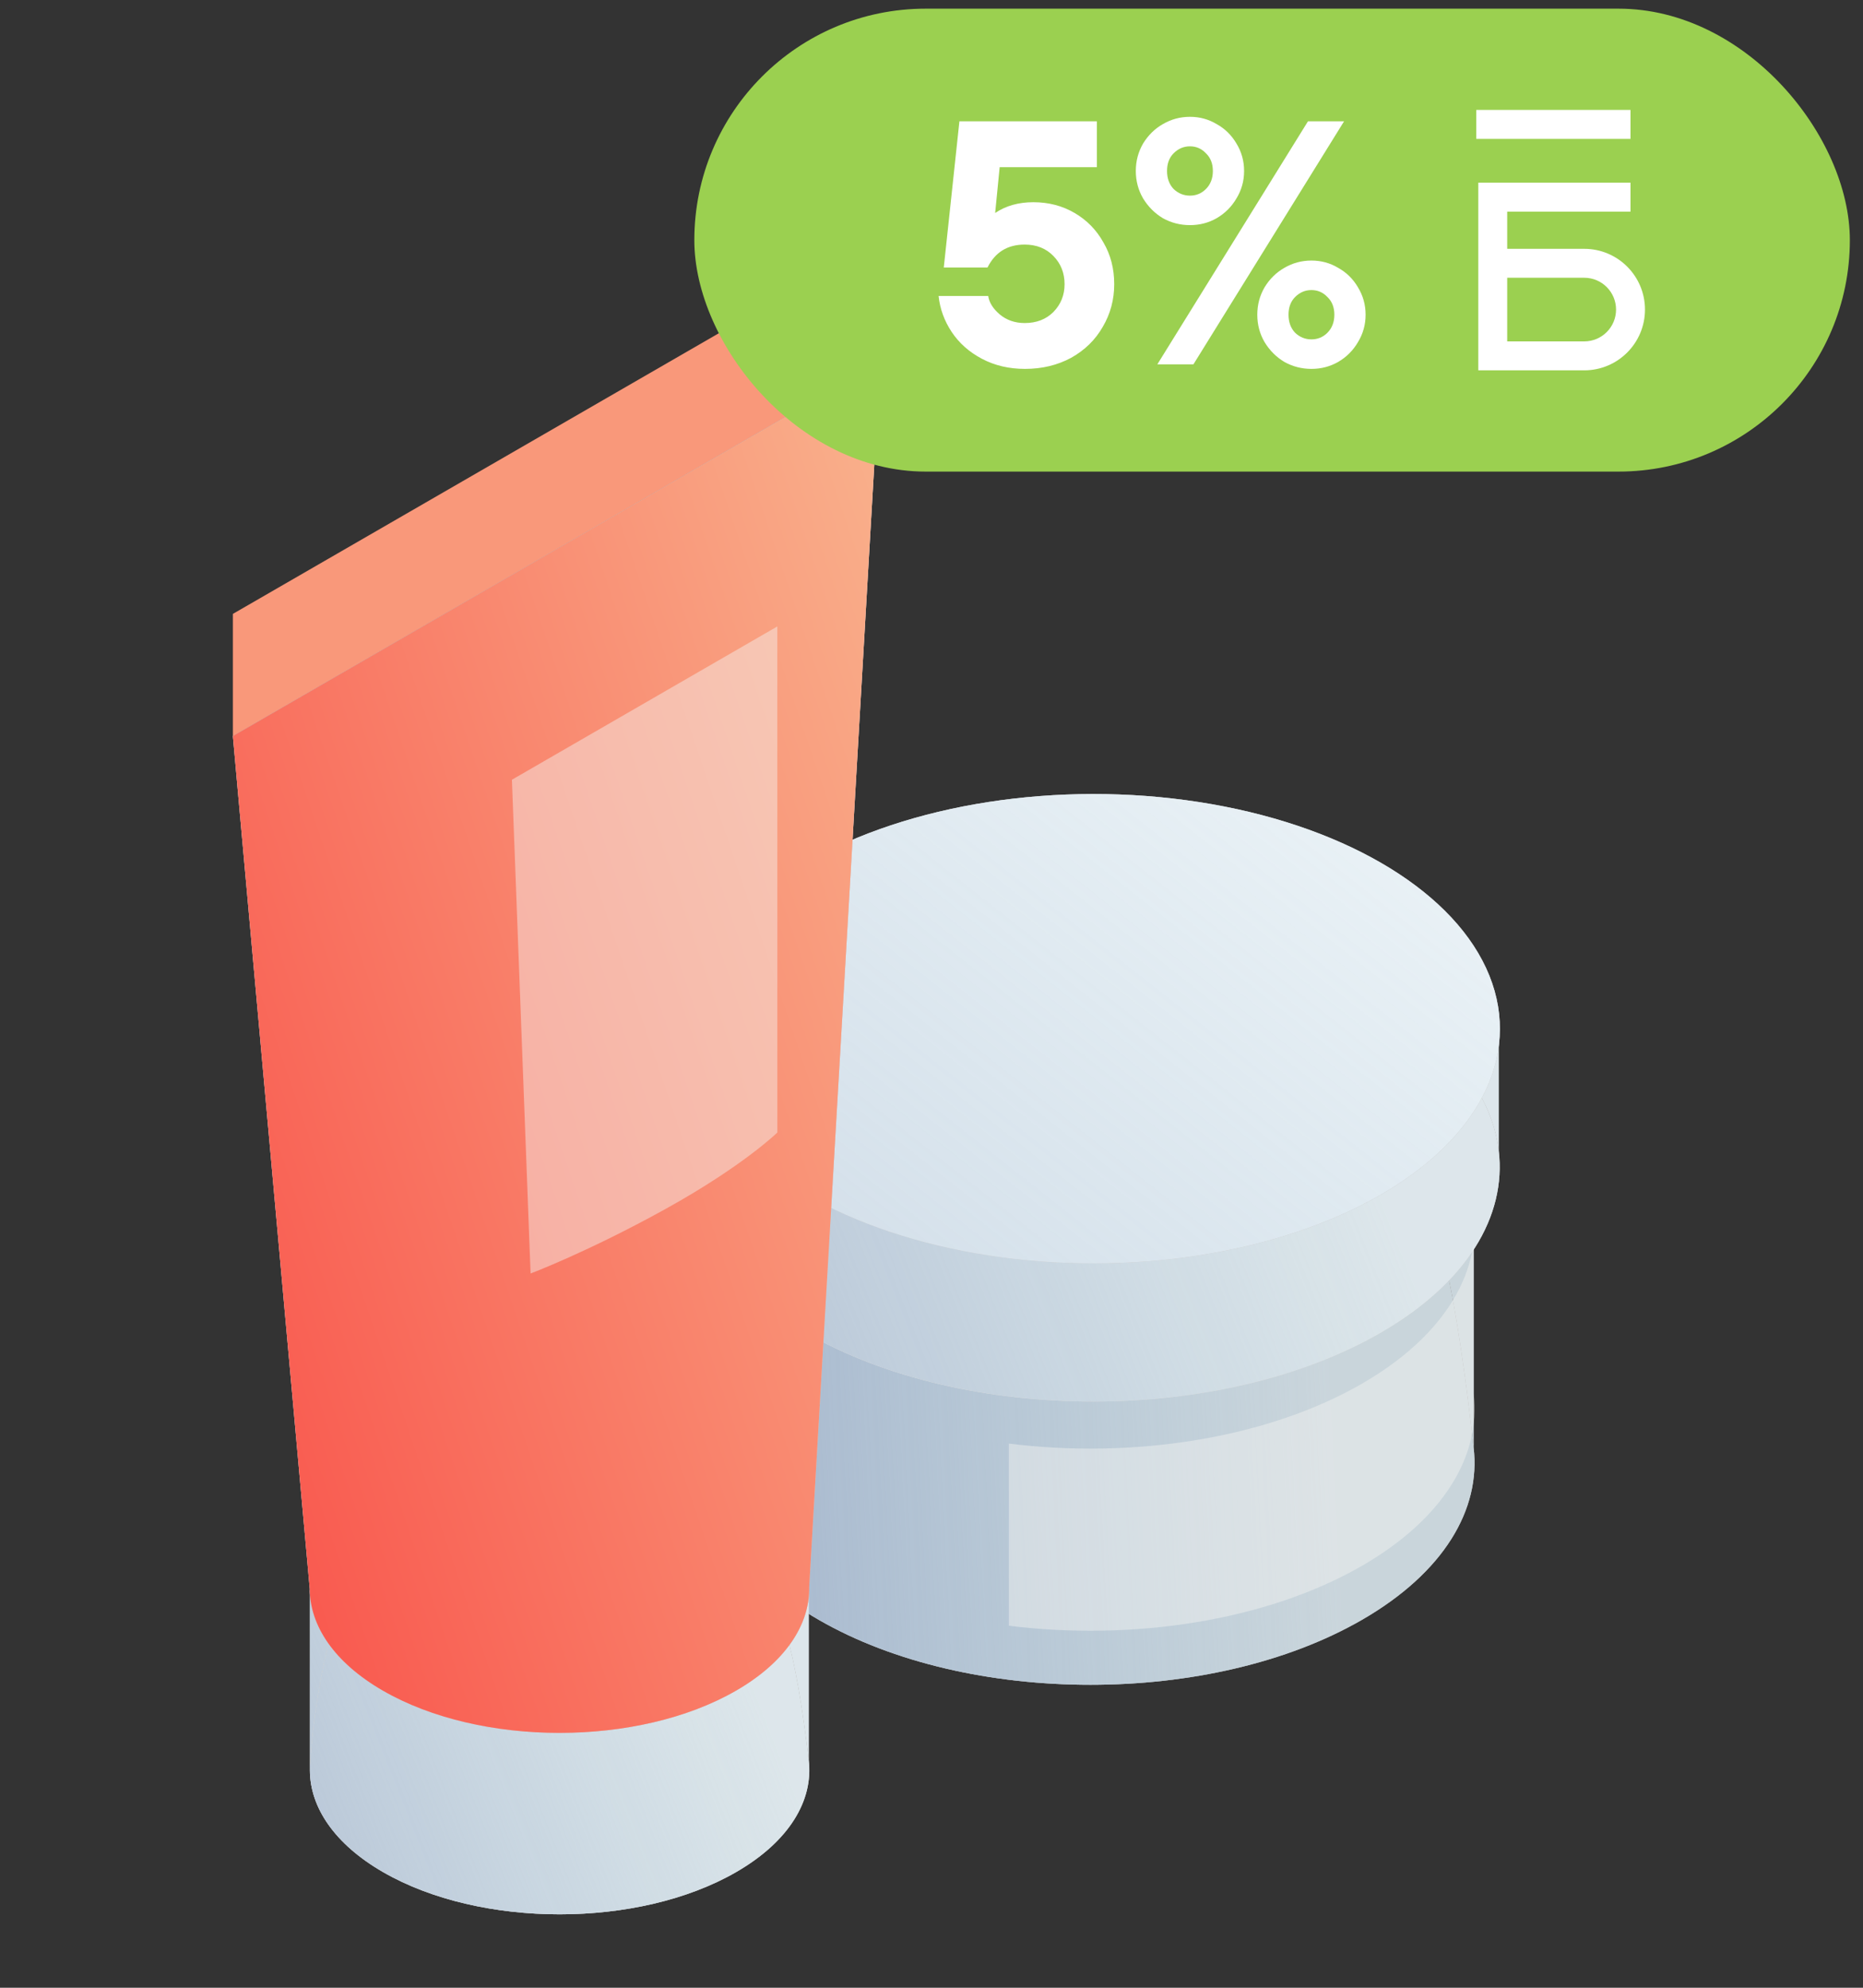 <svg width="105" height="112" viewBox="0 0 105 112" fill="none" xmlns="http://www.w3.org/2000/svg">
<rect x="0" y="0" width="105" height="112" fill="#333333" stroke="none"/>
<g clip-path="url(#clip0_10906_112346)">
<path d="M79.355 65.723C81.562 67.59 82.795 79.398 83.054 81.566L83.054 65.723L79.355 65.723Z" fill="#9B9B9B"/>
<path d="M79.355 65.723C81.562 67.59 82.795 79.398 83.054 81.566L83.054 65.723L79.355 65.723Z" fill="#DFDFDF"/>
<path d="M79.355 65.723C81.562 67.59 82.795 79.398 83.054 81.566L83.054 65.723L79.355 65.723Z" fill="url(#paint0_linear_10906_112346)" fill-opacity="0.9"/>
<path d="M39.806 82.388C39.82 79.942 41.07 67.826 43.556 65.723L39.806 65.723L39.806 82.388Z" fill="#9B9B9B"/>
<path d="M39.806 82.388C39.82 79.942 41.07 67.826 43.556 65.723L39.806 65.723L39.806 82.388Z" fill="#DFDFDF"/>
<path d="M39.806 82.388C39.82 79.942 41.07 67.826 43.556 65.723L39.806 65.723L39.806 82.388Z" fill="url(#paint1_linear_10906_112346)" fill-opacity="0.9"/>
<path d="M46.147 91.269C54.601 96.151 68.309 96.151 76.764 91.269C81.373 88.609 83.47 85.047 83.054 81.566C82.795 79.398 81.562 67.59 79.355 65.723L43.556 65.723C41.07 67.826 39.82 79.942 39.806 82.388L39.806 82.474C39.824 85.658 41.938 88.84 46.147 91.269Z" fill="#9B9B9B"/>
<path d="M46.147 91.269C54.601 96.151 68.309 96.151 76.764 91.269C81.373 88.609 83.47 85.047 83.054 81.566C82.795 79.398 81.562 67.59 79.355 65.723L43.556 65.723C41.07 67.826 39.82 79.942 39.806 82.388L39.806 82.474C39.824 85.658 41.938 88.84 46.147 91.269Z" fill="#DFDFDF"/>
<path d="M46.147 91.269C54.601 96.151 68.309 96.151 76.764 91.269C81.373 88.609 83.47 85.047 83.054 81.566C82.795 79.398 81.562 67.59 79.355 65.723L43.556 65.723C41.07 67.826 39.82 79.942 39.806 82.388L39.806 82.474C39.824 85.658 41.938 88.84 46.147 91.269Z" fill="url(#paint2_linear_10906_112346)" fill-opacity="0.9"/>
<path d="M77.816 75.097C68.871 80.261 54.37 80.261 45.426 75.097C40.974 72.527 38.738 69.161 38.719 65.792C38.718 65.762 38.718 65.732 38.719 65.702C38.734 63.115 40.056 60.529 42.686 58.305C43.48 57.633 44.394 56.994 45.426 56.397C54.37 51.233 68.871 51.233 77.816 56.397C78.848 56.994 79.762 57.633 80.556 58.305C82.891 60.28 84.195 62.539 84.469 64.832C84.909 68.514 82.691 72.282 77.816 75.097Z" fill="#C4C4C4"/>
<path d="M77.816 75.097C68.871 80.261 54.37 80.261 45.426 75.097C40.974 72.527 38.738 69.161 38.719 65.792C38.718 65.762 38.718 65.732 38.719 65.702C38.734 63.115 40.056 60.529 42.686 58.305C43.48 57.633 44.394 56.994 45.426 56.397C54.37 51.233 68.871 51.233 77.816 56.397C78.848 56.994 79.762 57.633 80.556 58.305C82.891 60.28 84.195 62.539 84.469 64.832C84.909 68.514 82.691 72.282 77.816 75.097Z" fill="#F4F4F2"/>
<path d="M77.816 75.097C68.871 80.261 54.37 80.261 45.426 75.097C40.974 72.527 38.738 69.161 38.719 65.792C38.718 65.762 38.718 65.732 38.719 65.702C38.734 63.115 40.056 60.529 42.686 58.305C43.48 57.633 44.394 56.994 45.426 56.397C54.37 51.233 68.871 51.233 77.816 56.397C78.848 56.994 79.762 57.633 80.556 58.305C82.891 60.28 84.195 62.539 84.469 64.832C84.909 68.514 82.691 72.282 77.816 75.097Z" fill="url(#paint3_linear_10906_112346)" fill-opacity="0.75"/>
<path d="M80.556 58.305C82.891 60.28 84.195 62.539 84.469 64.832L84.469 58.305L80.556 58.305Z" fill="#C4C4C4"/>
<path d="M80.556 58.305C82.891 60.28 84.195 62.539 84.469 64.832L84.469 58.305L80.556 58.305Z" fill="#F4F4F2"/>
<path d="M80.556 58.305C82.891 60.28 84.195 62.539 84.469 64.832L84.469 58.305L80.556 58.305Z" fill="url(#paint4_linear_10906_112346)" fill-opacity="0.75"/>
<path d="M38.719 65.702C38.734 63.115 40.056 60.529 42.686 58.305L38.719 58.305L38.719 65.702Z" fill="#C4C4C4"/>
<path d="M38.719 65.702C38.734 63.115 40.056 60.529 42.686 58.305L38.719 58.305L38.719 65.702Z" fill="#F4F4F2"/>
<path d="M38.719 65.702C38.734 63.115 40.056 60.529 42.686 58.305L38.719 58.305L38.719 65.702Z" fill="url(#paint5_linear_10906_112346)" fill-opacity="0.75"/>
<path d="M41.492 105.482C35.996 108.656 27.085 108.656 21.588 105.482C18.853 103.903 17.479 101.835 17.466 99.764C17.466 99.746 17.466 99.728 17.466 99.709C17.476 98.119 18.288 90.971 19.904 89.604C20.392 89.191 20.954 88.799 21.588 88.432C27.085 85.259 35.996 85.259 41.492 88.432C42.127 88.799 42.688 89.191 43.176 89.604C44.611 90.818 45.412 97.765 45.581 99.174C45.851 101.437 44.488 103.753 41.492 105.482Z" fill="#C4C4C4"/>
<path d="M41.492 105.482C35.996 108.656 27.085 108.656 21.588 105.482C18.853 103.903 17.479 101.835 17.466 99.764C17.466 99.746 17.466 99.728 17.466 99.709C17.476 98.119 18.288 90.971 19.904 89.604C20.392 89.191 20.954 88.799 21.588 88.432C27.085 85.259 35.996 85.259 41.492 88.432C42.127 88.799 42.688 89.191 43.176 89.604C44.611 90.818 45.412 97.765 45.581 99.174C45.851 101.437 44.488 103.753 41.492 105.482Z" fill="#F4F4F2"/>
<path d="M41.492 105.482C35.996 108.656 27.085 108.656 21.588 105.482C18.853 103.903 17.479 101.835 17.466 99.764C17.466 99.746 17.466 99.728 17.466 99.709C17.476 98.119 18.288 90.971 19.904 89.604C20.392 89.191 20.954 88.799 21.588 88.432C27.085 85.259 35.996 85.259 41.492 88.432C42.127 88.799 42.688 89.191 43.176 89.604C44.611 90.818 45.412 97.765 45.581 99.174C45.851 101.437 44.488 103.753 41.492 105.482Z" fill="url(#paint6_linear_10906_112346)" fill-opacity="0.75"/>
<path d="M43.176 89.604C44.611 90.818 45.412 97.765 45.581 99.174L45.581 89.604L43.176 89.604Z" fill="#C4C4C4"/>
<path d="M43.176 89.604C44.611 90.818 45.412 97.765 45.581 99.174L45.581 89.604L43.176 89.604Z" fill="#F4F4F2"/>
<path d="M43.176 89.604C44.611 90.818 45.412 97.765 45.581 99.174L45.581 89.604L43.176 89.604Z" fill="url(#paint7_linear_10906_112346)" fill-opacity="0.75"/>
<path d="M17.466 99.709C17.476 98.119 18.288 90.971 19.904 89.604L17.466 89.604L17.466 99.709Z" fill="#C4C4C4"/>
<path d="M17.466 99.709C17.476 98.119 18.288 90.971 19.904 89.604L17.466 89.604L17.466 99.709Z" fill="#F4F4F2"/>
<path d="M17.466 99.709C17.476 98.119 18.288 90.971 19.904 89.604L17.466 89.604L17.466 99.709Z" fill="url(#paint8_linear_10906_112346)" fill-opacity="0.75"/>
<circle cx="18.7" cy="18.7" r="18.7" transform="matrix(0.866 0.5 -0.866 0.5 61.633 39.262)" fill="#B4B4B4"/>
<circle cx="18.7" cy="18.7" r="18.7" transform="matrix(0.866 0.5 -0.866 0.5 61.633 39.262)" fill="white"/>
<circle cx="18.7" cy="18.7" r="18.7" transform="matrix(0.866 0.5 -0.866 0.5 61.633 39.262)" fill="url(#paint9_linear_10906_112346)" fill-opacity="0.65"/>
<rect width="42.13" height="6.89" transform="matrix(0.866 -0.5 2.20305e-08 1 13.125 34.59)" fill="#F9987A"/>
<path d="M21.58 95.26C27.076 98.433 35.987 98.433 41.483 95.26C44.263 93.656 45.637 91.547 45.605 89.443L49.611 20.41L13.125 41.475L17.441 89.337L17.451 89.445C17.455 89.466 17.458 89.488 17.458 89.51L17.458 89.515C17.458 91.594 18.832 93.674 21.58 95.26Z" fill="#C4C4C4"/>
<path d="M21.58 95.26C27.076 98.433 35.987 98.433 41.483 95.26C44.263 93.656 45.637 91.547 45.605 89.443L49.611 20.41L13.125 41.475L17.441 89.337L17.451 89.445C17.455 89.466 17.458 89.488 17.458 89.51L17.458 89.515C17.458 91.594 18.832 93.674 21.58 95.26Z" fill="#E7C6C6"/>
<path d="M21.58 95.26C27.076 98.433 35.987 98.433 41.483 95.26C44.263 93.656 45.637 91.547 45.605 89.443L49.611 20.41L13.125 41.475L17.441 89.337L17.451 89.445C17.455 89.466 17.458 89.488 17.458 89.51L17.458 89.515C17.458 91.594 18.832 93.674 21.58 95.26Z" fill="url(#paint10_linear_10906_112346)" fill-opacity="0.75"/>
<path d="M28.852 43.934L43.811 35.297L43.812 63.812C43.812 63.812 41.886 65.698 37.505 68.122C33.124 70.546 29.904 71.755 29.904 71.755L28.852 43.934Z" fill="#F4F4F2" fill-opacity="0.45"/>
<path d="M83.055 78.52C83.47 82.001 81.374 85.563 76.765 88.224C71.361 91.344 63.812 92.47 56.859 91.602V81.339C63.812 82.207 71.361 81.081 76.765 77.962C79.465 76.403 81.302 74.535 82.278 72.555C82.692 71.715 82.951 70.854 83.055 69.988L83.055 78.52Z" fill="#F4F4F2" fill-opacity="0.45"/>
</g>
<rect x="39.133" y="0.488" width="65.126" height="26.084" rx="13.042" fill="#9BD050"/>
<path d="M58.24 11.394C59.1 11.394 59.876 11.596 60.568 12.001C61.259 12.405 61.8 12.959 62.191 13.664C62.596 14.355 62.798 15.137 62.798 16.011C62.798 16.885 62.583 17.687 62.152 18.417C61.735 19.148 61.142 19.728 60.372 20.159C59.602 20.576 58.735 20.785 57.77 20.785C56.87 20.785 56.062 20.596 55.344 20.217C54.627 19.839 54.06 19.337 53.642 18.711C53.225 18.085 52.977 17.407 52.899 16.676H55.696C55.749 17.041 55.964 17.387 56.342 17.713C56.733 18.039 57.203 18.202 57.751 18.202C58.416 18.202 58.957 17.994 59.374 17.576C59.792 17.146 60 16.624 60 16.011C60 15.385 59.792 14.857 59.374 14.427C58.957 13.996 58.416 13.781 57.751 13.781C56.785 13.781 56.088 14.211 55.657 15.072H53.192L54.073 6.836H61.82V9.418H56.342L56.088 12.001C56.688 11.596 57.405 11.394 58.24 11.394ZM67.067 12.685C66.519 12.685 66.01 12.555 65.54 12.294C65.084 12.02 64.712 11.649 64.425 11.179C64.152 10.71 64.015 10.194 64.015 9.634C64.015 9.073 64.152 8.558 64.425 8.088C64.712 7.619 65.084 7.253 65.54 6.993C66.01 6.719 66.519 6.582 67.067 6.582C67.614 6.582 68.116 6.719 68.573 6.993C69.042 7.253 69.414 7.619 69.688 8.088C69.975 8.558 70.118 9.073 70.118 9.634C70.118 10.194 69.975 10.71 69.688 11.179C69.414 11.649 69.042 12.02 68.573 12.294C68.116 12.555 67.614 12.685 67.067 12.685ZM67.262 20.53H65.228L73.718 6.836H75.752L67.262 20.53ZM67.067 11.023C67.419 11.023 67.719 10.899 67.966 10.651C68.227 10.39 68.358 10.051 68.358 9.634C68.358 9.216 68.227 8.884 67.966 8.636C67.719 8.375 67.419 8.245 67.067 8.245C66.714 8.245 66.408 8.375 66.147 8.636C65.899 8.884 65.775 9.216 65.775 9.634C65.775 10.051 65.899 10.39 66.147 10.651C66.408 10.899 66.714 11.023 67.067 11.023ZM73.914 20.785C73.366 20.785 72.857 20.654 72.388 20.393C71.931 20.119 71.559 19.748 71.273 19.278C70.999 18.809 70.862 18.294 70.862 17.733C70.862 17.172 70.999 16.657 71.273 16.187C71.559 15.718 71.931 15.352 72.388 15.092C72.857 14.818 73.366 14.681 73.914 14.681C74.461 14.681 74.963 14.818 75.42 15.092C75.889 15.352 76.261 15.718 76.535 16.187C76.822 16.657 76.966 17.172 76.966 17.733C76.966 18.294 76.822 18.809 76.535 19.278C76.261 19.748 75.889 20.119 75.42 20.393C74.963 20.654 74.461 20.785 73.914 20.785ZM73.914 19.122C74.266 19.122 74.566 18.998 74.814 18.75C75.074 18.489 75.205 18.15 75.205 17.733C75.205 17.315 75.074 16.983 74.814 16.735C74.566 16.474 74.266 16.344 73.914 16.344C73.561 16.344 73.255 16.474 72.994 16.735C72.746 16.983 72.622 17.315 72.622 17.733C72.622 18.15 72.746 18.489 72.994 18.75C73.255 18.998 73.561 19.122 73.914 19.122Z" fill="white"/>
<path fill-rule="evenodd" clip-rule="evenodd" d="M91.897 7.825H83.202V6.194H91.897V7.825ZM83.317 10.293H91.897V11.924H84.947V14.02H89.288C91.179 14.02 92.712 15.552 92.712 17.443C92.712 19.334 91.179 20.867 89.288 20.867H83.317V10.293ZM84.947 15.65V19.236H89.288C90.279 19.236 91.082 18.434 91.082 17.443C91.082 16.453 90.279 15.65 89.288 15.65H84.947Z" fill="white"/>
<defs>
<linearGradient id="paint0_linear_10906_112346" x1="75.204" y1="80.491" x2="38.939" y2="82.322" gradientUnits="userSpaceOnUse">
<stop stop-color="#9EC1D5" stop-opacity="0.36"/>
<stop offset="1" stop-color="#9FB1CB"/>
</linearGradient>
<linearGradient id="paint1_linear_10906_112346" x1="75.204" y1="80.491" x2="38.939" y2="82.322" gradientUnits="userSpaceOnUse">
<stop stop-color="#9EC1D5" stop-opacity="0.36"/>
<stop offset="1" stop-color="#9FB1CB"/>
</linearGradient>
<linearGradient id="paint2_linear_10906_112346" x1="75.204" y1="80.491" x2="38.939" y2="82.322" gradientUnits="userSpaceOnUse">
<stop stop-color="#9EC1D5" stop-opacity="0.36"/>
<stop offset="1" stop-color="#9FB1CB"/>
</linearGradient>
<linearGradient id="paint3_linear_10906_112346" x1="79.094" y1="70.372" x2="40.545" y2="85.633" gradientUnits="userSpaceOnUse">
<stop stop-color="#9EC1D5" stop-opacity="0.36"/>
<stop offset="1" stop-color="#9FB1CB"/>
</linearGradient>
<linearGradient id="paint4_linear_10906_112346" x1="79.094" y1="70.372" x2="40.545" y2="85.633" gradientUnits="userSpaceOnUse">
<stop stop-color="#9EC1D5" stop-opacity="0.36"/>
<stop offset="1" stop-color="#9FB1CB"/>
</linearGradient>
<linearGradient id="paint5_linear_10906_112346" x1="79.094" y1="70.372" x2="40.545" y2="85.633" gradientUnits="userSpaceOnUse">
<stop stop-color="#9EC1D5" stop-opacity="0.36"/>
<stop offset="1" stop-color="#9FB1CB"/>
</linearGradient>
<linearGradient id="paint6_linear_10906_112346" x1="44.747" y1="100.59" x2="15.61" y2="112.121" gradientUnits="userSpaceOnUse">
<stop stop-color="#9EC1D5" stop-opacity="0.36"/>
<stop offset="1" stop-color="#9FB1CB"/>
</linearGradient>
<linearGradient id="paint7_linear_10906_112346" x1="44.747" y1="100.59" x2="15.61" y2="112.121" gradientUnits="userSpaceOnUse">
<stop stop-color="#9EC1D5" stop-opacity="0.36"/>
<stop offset="1" stop-color="#9FB1CB"/>
</linearGradient>
<linearGradient id="paint8_linear_10906_112346" x1="44.747" y1="100.59" x2="15.61" y2="112.121" gradientUnits="userSpaceOnUse">
<stop stop-color="#9EC1D5" stop-opacity="0.36"/>
<stop offset="1" stop-color="#9FB1CB"/>
</linearGradient>
<linearGradient id="paint9_linear_10906_112346" x1="17.638" y1="-0.359" x2="5.854" y2="76.018" gradientUnits="userSpaceOnUse">
<stop stop-color="#9EC1D5" stop-opacity="0.36"/>
<stop offset="1" stop-color="#9FB1CB"/>
</linearGradient>
<linearGradient id="paint10_linear_10906_112346" x1="39.481" y1="-5.103" x2="-29.468" y2="18.289" gradientUnits="userSpaceOnUse">
<stop stop-color="#FFA877"/>
<stop offset="1" stop-color="#FF0707"/>
</linearGradient>
<clipPath id="clip0_10906_112346">
<rect width="72.198" height="94.502" fill="white" transform="translate(12.82 13.543)"/>
</clipPath>
</defs>
</svg>
